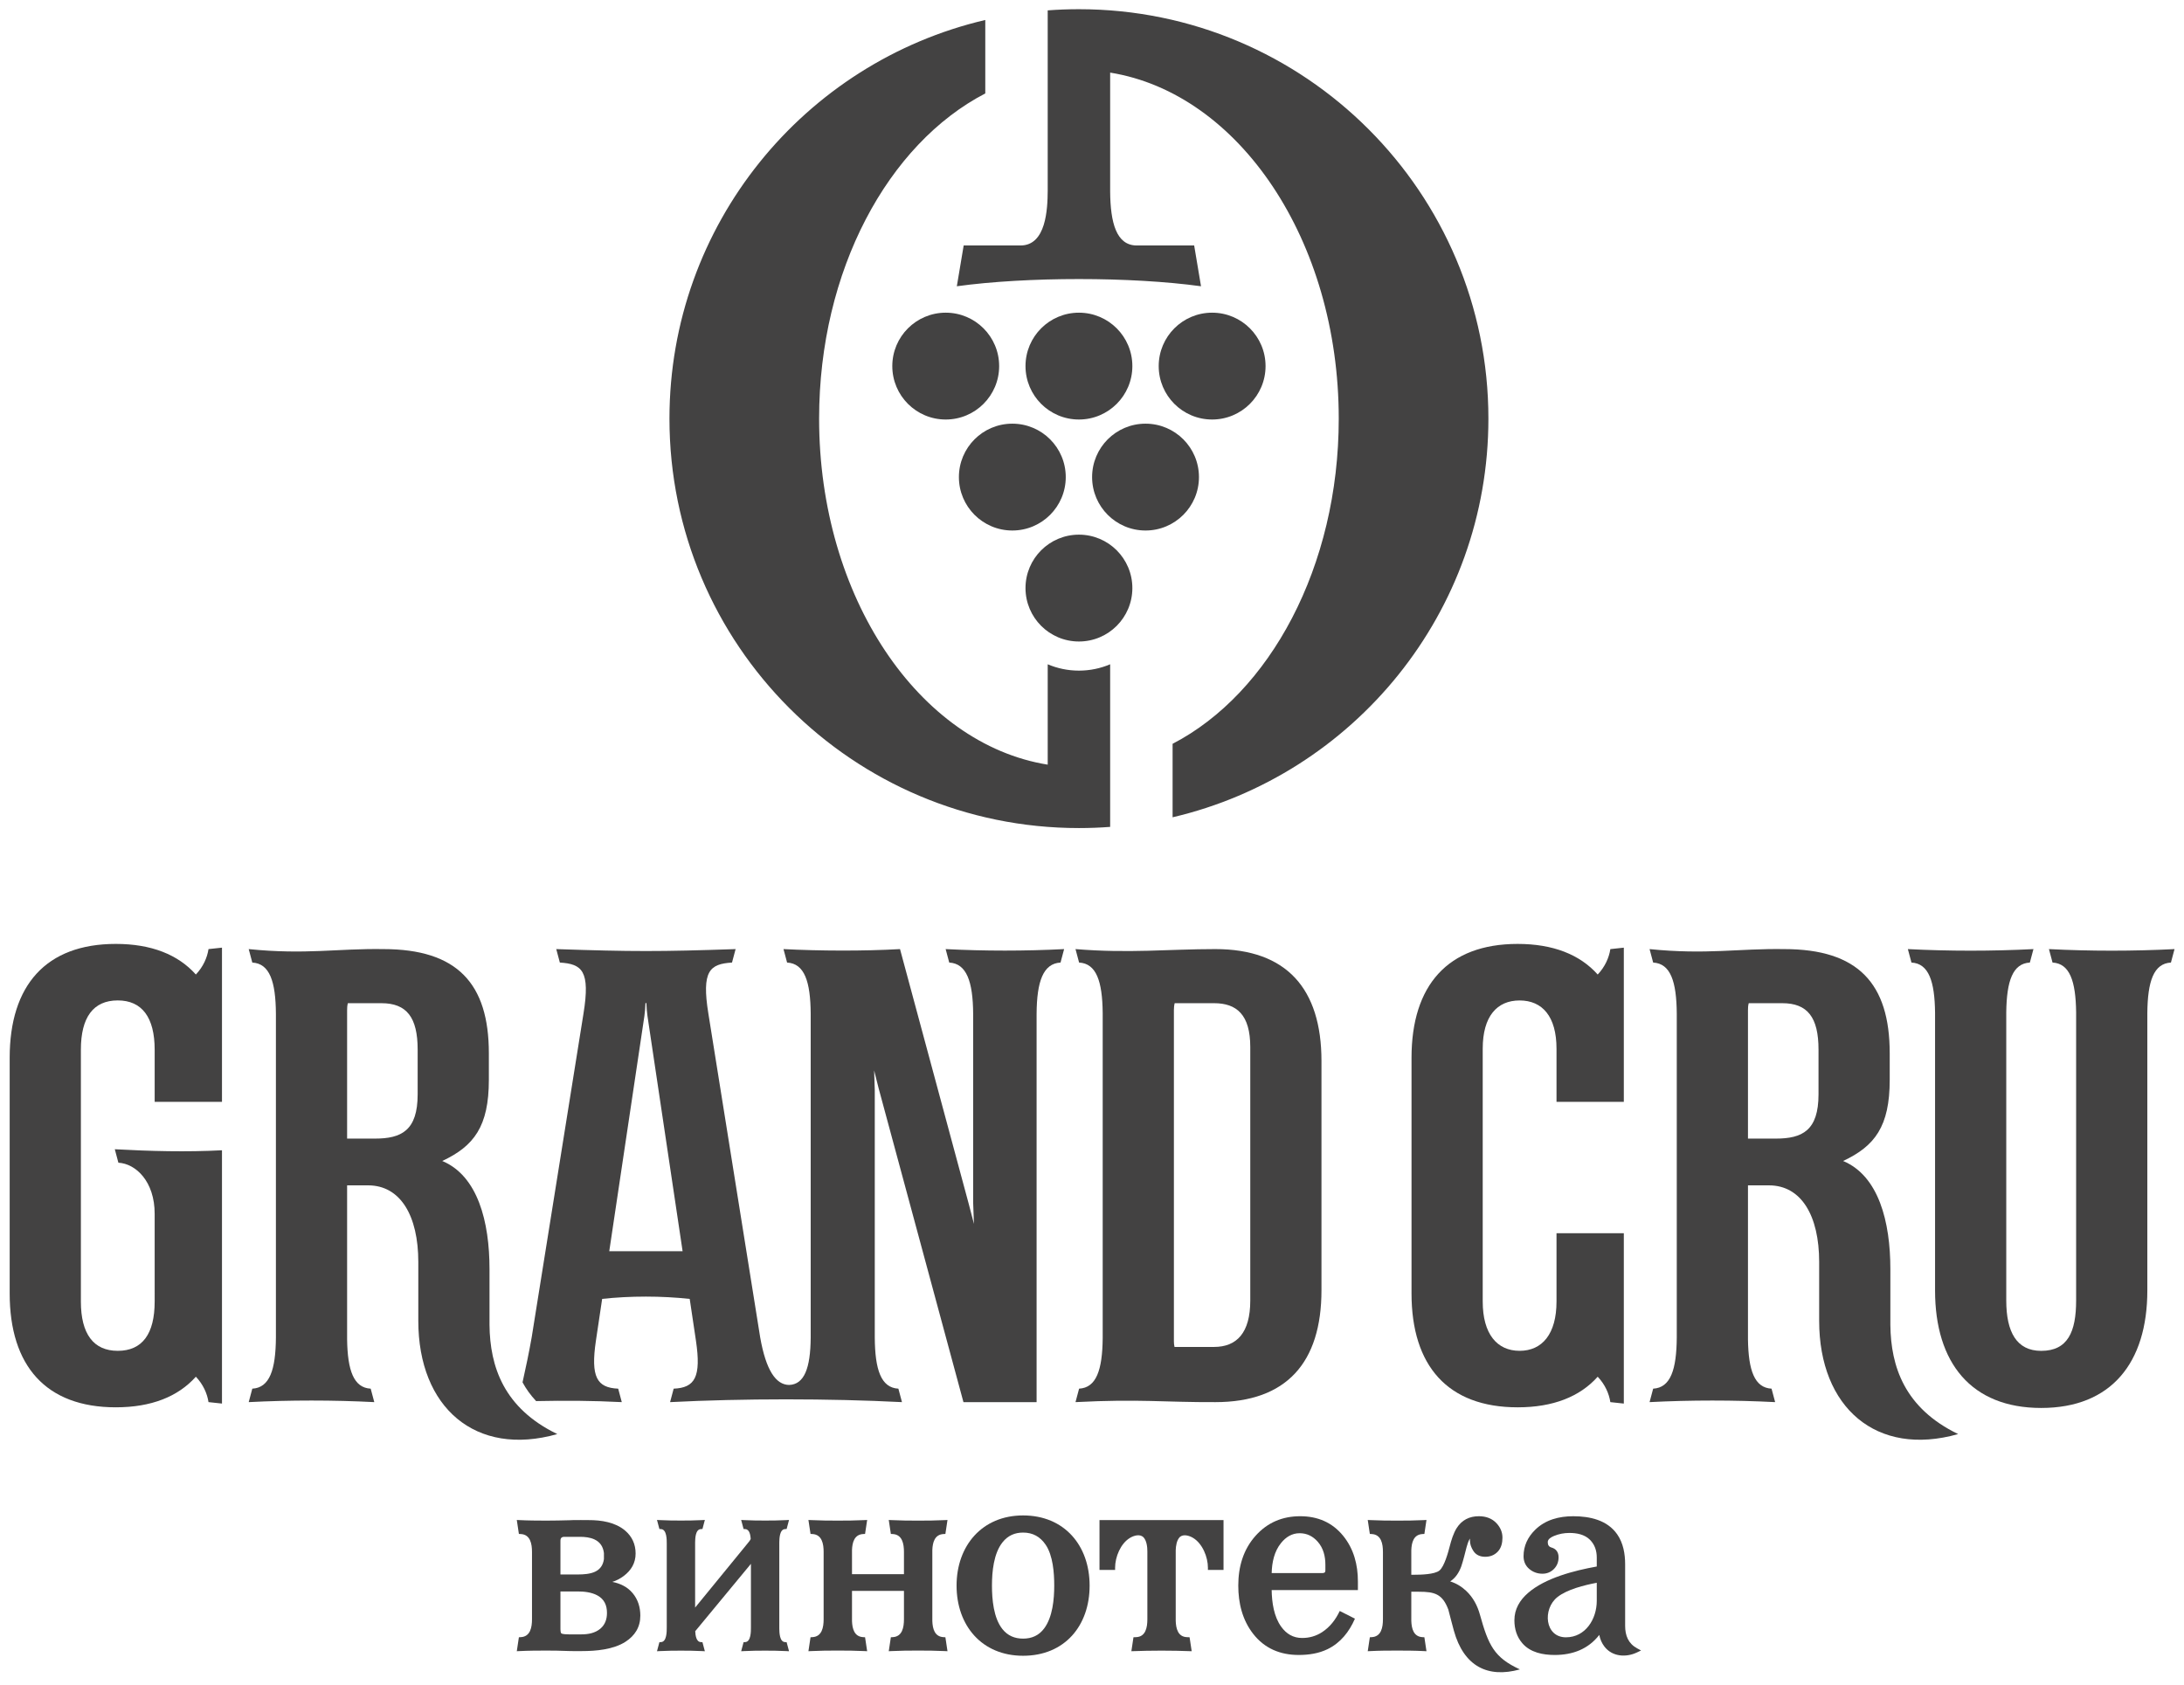 <?xml version="1.0" encoding="UTF-8"?>
<!DOCTYPE svg PUBLIC "-//W3C//DTD SVG 1.1//EN" "http://www.w3.org/Graphics/SVG/1.1/DTD/svg11.dtd">
<!-- Creator: CorelDRAW 2018 (Оценочная версия) -->
<svg xmlns="http://www.w3.org/2000/svg" xml:space="preserve" width="84.497mm" height="65.193mm" version="1.1" style="shape-rendering:geometricPrecision; text-rendering:geometricPrecision; image-rendering:optimizeQuality; fill-rule:evenodd; clip-rule:evenodd"
viewBox="0 0 8449.72 6519.32"
 xmlns:xlink="http://www.w3.org/1999/xlink">
 <defs>
  <style type="text/css">
   <![CDATA[
    .fil1 {fill:#434242}
    .fil0 {fill:#434242;fill-rule:nonzero}
   ]]>
  </style>
 </defs>
 <g id="Layer_x0020_1">
  <g id="_787959040">
   <g>
    <path class="fil0" d="M6022.01 4771.73l0 264.3c0,125.21 -55.09,190.72 -142.76,190.72 -87.64,0 -142.72,-65.51 -142.72,-190.72l0 -978.27c0,-125.21 55.08,-186.7 142.72,-186.7 87.67,0 142.76,61.49 142.76,186.7l0 205.6 260.43 0 0 -596.56 -52.17 5.59c-4.97,33.13 -20.71,68.59 -48.89,98.36 -68.87,-77.18 -172.52,-118.43 -309.63,-118.43 -270.47,0 -410.7,160.29 -410.7,440.74l0 911.56c0,280.47 140.23,440.74 410.7,440.74 137.14,0 240.76,-41.22 309.63,-118.41 28.18,29.8 43.92,65.21 48.89,98.34l52.17 5.59 0 -659.15 -260.43 0z"/>
    <path class="fil0" d="M598.39 5036.03c0,125.21 -47.73,190.78 -142.76,190.78 -93.97,0 -142.72,-65.57 -142.72,-190.78l0 -974.38c0,-125.21 47.97,-190.7 142.72,-190.7 93.56,0 142.76,65.49 142.76,190.7l0 201.71 260.43 0 0 -596.56 -52.17 5.59c-4.97,33.13 -20.7,68.59 -48.89,98.36 -68.87,-77.18 -172.52,-118.43 -309.63,-118.43 -270.47,0 -410.7,160.29 -410.7,440.74l0 911.56c0,280.47 140.23,440.74 410.7,440.74 137.14,0 240.78,-41.25 309.66,-118.43 28.18,29.76 43.89,65.2 48.86,98.33l52.17 5.59 0 -980.07c-136.61,7.28 -279.08,3.5 -414.69,-3.98l13.89 52.12c67.21,3.59 140.62,72.43 140.34,198.09l0.03 339.02z"/>
    <path class="fil0" d="M7486.57 3919.68l0 1073.54c0,280.45 140.22,454.61 410.64,454.64 270.41,-0.03 410.64,-174.19 410.64,-454.64l0 -1073.54c1.16,-123.11 24.62,-191.65 91.3,-195.21l13.9 -52.11c-158.63,8.17 -327.23,8.17 -485.85,0l13.89 52.11c66.16,3.53 89.75,70.99 91.28,192.29l0 1115.29c0,121.55 -32.63,194.87 -135.16,194.87 -95.34,0 -135.17,-73.32 -135.17,-194.87l0 -1115.29c1.53,-121.3 25.13,-188.76 91.28,-192.29l13.9 -52.11c-158.63,8.17 -327.23,8.17 -485.86,0l13.9 52.11c66.68,3.56 90.14,72.1 91.31,195.21z"/>
    <path class="fil0" d="M2056.94 5175.08c-10.53,59.65 -22.34,115.66 -35.29,173.64 13.95,25.87 31.4,50 52.58,72.57 111.63,-2.28 217.16,-1.89 331.4,4l-13.9 -52.11c-82.6,-3.48 -106.98,-45.23 -86.19,-185.67l24.13 -161.66c53.11,-5.78 109.42,-8.89 169.54,-8.89 57.82,0 115.21,3.11 169.22,8.92l24.13 161.63c20.79,140.44 -3.59,182.19 -86.2,185.67l-13.89 52.11c277.8,-14.34 618.93,-14.37 897.18,0l-13.89 -52.11c-67.21,-3.59 -90.5,-73.16 -91.34,-198.1l0 -957.19 -2.5 -76.1 17.79 70.48 327.81 1213.05 282.98 0 0 -1497.39 0.03 -5.36c0.83,-124.94 25.35,-194.51 92.55,-198.1l13.9 -52.11c-150.7,7.75 -307.66,7.75 -458.36,0l13.89 52.11c67.21,3.59 91.73,73.49 92.56,198.43l0 2.92 0 727.75 3 81.97 -19.62 -75.49 -266.36 -987.69c-140.64,8 -310.35,7.23 -450.8,0l13.9 52.11c67.2,3.59 90.5,73.16 91.33,198.1l0 1252.51c-0.81,119.96 -25.38,181.75 -83.49,183.7 -51.34,-0.56 -89.42,-56.68 -111.88,-183.7l-200.4 -1252.51c-27.13,-166.72 5.56,-192.73 91.33,-198.1l13.9 -52.11c-292.2,10.01 -401.66,9.95 -693.87,0l13.9 52.11c85.78,5.37 118.46,31.38 91.33,198.1l-200.4 1252.51zm300.24 -333.81c35.55,-238.4 73.24,-491.33 135.98,-910.36 2.33,-15.62 3.44,-32.55 4.14,-49.62l3.5 0c0.69,17.07 1.81,34 4.14,49.62 62.73,419.03 100.42,671.96 135.97,910.36l-283.73 0z"/>
    <path class="fil0" d="M1067.48 5175.08c-0.83,124.94 -24.13,194.51 -91.33,198.1l-13.9 52.11c158.62,-8.17 327.23,-8.17 485.85,0l-13.9 -52.11c-65.81,-3.51 -89.5,-70.3 -91.25,-190.37l0 -596.28 81.25 0c125.21,0 194.2,117.54 194.2,296.26l0 227.98c0,335.42 221.58,527.79 537.72,438.15 -207.1,-100.25 -260.5,-260.85 -262.25,-422.12l0 -216.41c0,-182.8 -45.08,-360.58 -182.8,-418.17 122.71,-57.59 180.3,-133.61 180.3,-313.91l0 -102.76c0,-270.47 -122.71,-403.19 -408.19,-403.19 -176.58,-2.84 -299.82,22.32 -520.93,0l13.9 52.11c67.2,3.59 90.5,73.16 91.33,198.1l0 1252.51zm408.19 -1293.4c97.65,0 140.23,54.51 140.23,179.72l0 172.77c0,140.26 -62.6,171.44 -165.27,171.44l-107.68 0 0 -496.41c-0.08,-9.45 0.45,-18.21 2.89,-27.52l129.83 0z"/>
    <path class="fil0" d="M6487.29 5175.08c-0.83,124.94 -24.13,194.51 -91.33,198.1l-13.9 52.11c158.62,-8.17 327.23,-8.17 485.85,0l-13.9 -52.11c-65.81,-3.51 -89.5,-70.3 -91.25,-190.37l0 -596.28 81.25 0c125.21,0 194.2,117.54 194.2,296.26l0 227.98c0,335.42 221.58,527.79 537.72,438.15 -207.1,-100.25 -260.5,-260.85 -262.25,-422.12l0 -216.41c0,-182.8 -45.08,-360.58 -182.8,-418.17 122.71,-57.59 180.3,-133.61 180.3,-313.91l0 -102.76c0,-270.47 -122.71,-403.19 -408.19,-403.19 -176.58,-2.84 -299.82,22.32 -520.93,0l13.9 52.11c67.2,3.59 90.5,73.16 91.33,198.1l0 1252.51zm408.19 -1293.4c97.65,0 140.23,54.51 140.23,179.72l0 172.77c0,140.26 -62.6,171.44 -165.27,171.44l-107.68 0 0 -496.41c-0.08,-9.45 0.45,-18.21 2.89,-27.52l129.83 0z"/>
    <path class="fil0" d="M4701.98 5425.32c275.44,0 410.69,-152.76 410.69,-433.24l0 -886.48c0,-280.48 -135.25,-433.24 -410.69,-433.24 -180.03,0 -333.68,17.09 -540.94,0l13.89 52.11c66.68,3.56 90.14,72.08 91.31,195.18l0 1258.32c-1.17,123.11 -24.63,191.65 -91.31,195.21l-13.89 52.11c248.12,-12.84 345.98,1 540.94,0.03zm-5.01 -1543.64c87.64,0 140.23,44.5 140.23,169.69l0 981.04c0,125.22 -52.59,179.33 -140.23,179.33l-152.9 0c-1.61,-6.97 -2.36,-14.59 -2.36,-21.87l0 -1281.51c0,-8.81 0.81,-18.26 3,-26.68l152.26 0z"/>
   </g>
   <g>
    <path class="fil1" d="M6187.45 6326.08c-42.53,54.68 -102.54,77.52 -172.61,77.52 -45,0 -93.66,-9.31 -124.61,-44.86 -22.08,-25.33 -31.16,-56.11 -31.16,-89.44 0,-42.91 20.57,-77.49 52.39,-105.3 66.87,-58.47 179.45,-87.09 266.3,-102.68l0 -34.5c0,-26.36 -7.5,-50.03 -26.38,-68.94 -20.83,-20.86 -51.28,-26.44 -79.67,-26.44 -20.57,0 -40.46,3.78 -59.43,11.69 -9.48,3.96 -24.14,11.49 -24.14,23.59 0,10.97 3.72,18.06 14.54,21.12 18.47,5.21 27.31,19.05 27.31,37.9 0,17.48 -5.73,32.93 -18.12,45.32 -12.16,12.16 -27.11,18.15 -44.27,18.15 -18.99,0 -36.07,-5.96 -50.67,-18.12 -15.33,-12.77 -22.43,-29.82 -22.43,-49.65 0,-39.94 16.17,-73.74 44.45,-101.7 39.85,-39.44 92.94,-52.97 147.77,-52.97 63.96,0 131.68,14.61 170.28,70.28 23.3,33.63 30.51,75.37 30.51,115.54l0 238.2c0,37.85 12.34,68.74 46.6,87.24l15.04 8.14 -15.42 7.39c-42.52,20.45 -95.7,17.17 -126.24,-22.31 -10.35,-13.38 -16.7,-28.68 -20.04,-45.17zm-9.69 -201.85c-48.81,9.31 -114.6,25.69 -152.16,55.36 -58.29,46.1 -49.13,155.68 32.84,155.68 76.3,0 119.32,-71.27 119.32,-141.08l0 -69.96z"/>
    <path class="fil1" d="M4919.96 6152.48c0.81,47.88 8.55,102.59 36.88,141.75 20.04,27.72 46.25,43.63 80.95,43.63 27.78,0 53.44,-7.16 76.8,-22.22 31.09,-20.05 53.11,-49.08 68.76,-82.24l58.79 29.73c-22.05,50.82 -55.62,93.61 -106.12,118.13 -34.35,16.67 -73.24,22.34 -111.11,22.34 -71.47,0 -132.15,-24.84 -176.45,-81.74 -42.01,-53.96 -57.63,-119.15 -57.63,-186.66 0,-71.76 18.68,-138.95 67.17,-193.06 45.75,-51.08 103.84,-75.37 172.26,-75.37 67.11,0 124.03,23.54 166.68,76.22 40.95,50.58 56.69,111.75 56.69,176.1l0 33.39 -333.67 0zm0.05 -65.74l197.19 0c3.09,0 5.79,-0.79 8.29,-2.62 2.04,-1.48 2.3,-6.83 2.3,-9.02l0 -20.39c0,-32.63 -7.53,-64.25 -29.49,-89.21 -18.74,-21.26 -41.66,-32.99 -70.16,-32.99 -29.88,0 -53.03,14.84 -71.62,37.59 -26.62,32.57 -35.46,75.36 -36.51,116.64z"/>
    <path class="fil1" d="M2369.09 6120.89c30.45,5.96 58.09,19.08 78.33,43.2 21.06,25.07 29.94,54.97 29.94,87.52 0,44.1 -20.86,77.44 -57.66,101.05 -46.54,29.94 -113.88,35.9 -167.63,35.9 -32.79,0.7 -65.34,-0.64 -97.83,-1.6l-41.19 -0.35c-34.09,0.12 -68.94,0.23 -102.97,1.95l-10.64 0.52 8.11 -54.01 7.13 -0.38c37.32,-1.86 43.57,-38.17 43.57,-69.23l0 -260.55c0,-31.12 -6.25,-67.31 -43.57,-69.23l-7.13 -0.37 -8.11 -54.02 10.64 0.52c34.03,1.72 68.88,1.83 102.89,1.98l46.1 -0.47 47.71 -1.1 9.6 -0.41c20.47,-0.14 40.95,-0.38 61.23,0 48.4,-0.2 102.79,8.15 140.87,40.52 27.23,23.16 40.64,53.23 40.64,88.9 0,36.71 -17.28,65.42 -46.43,87.12 -13.26,9.91 -27.86,17.51 -43.6,22.54zm-200.77 36.97l0 146.69c0,3.23 0.44,13.76 3.81,15.74 5.56,3.32 21.91,3.61 28.25,3.61l49.36 0c25.89,0 53,-4.95 73.22,-22.23 18.41,-15.7 25.36,-36.94 25.36,-60.76 0,-29.7 -10.5,-53.35 -37.29,-67.84 -22.28,-12.07 -50.29,-15.21 -75.25,-15.21l-67.46 0zm0 -65.74l68.53 0c20.77,0 46.98,-1.77 65.98,-10.91 20.53,-9.89 30.74,-26.82 33.71,-48.55l0.03 -23.27c-3.06,-24.43 -14.25,-42.49 -36.86,-53 -16.81,-7.79 -37.03,-9.91 -55.35,-9.91l-60.1 0c-11.57,0 -15.94,4.39 -15.94,15.97l0 129.67z"/>
    <path class="fil1" d="M4377.2 6389.08l8.11 -54.01 10.19 -0.38c37.34,-1.4 43.54,-38.17 43.54,-69.23l0 -262.03c0,-18.12 -2.5,-41.71 -15.21,-55.47 -14.34,-13.56 -37.47,-6.17 -52.16,2.68 -36.47,21.93 -57.42,74.05 -57.42,115.21l0 8.73 -60.39 0 0 -192.77 479.84 0 0 192.77 -60.38 0 0 -8.73c0,-41.16 -20.98,-93.28 -57.42,-115.21 -14.26,-8.59 -36.86,-15.8 -51.17,-3.55l0.12 -0.15c-12.54,12.71 -15.54,34.59 -16.09,51.23l0 273.43c0.96,29.87 8.64,61.84 43.46,63.09l10.18 0.38 8.12 54.01c-78.31,-2.99 -155.02,-2.99 -233.32,0z"/>
    <path class="fil1" d="M4215.64 6135.2c0,155.54 -96.66,271.48 -257.37,271.48 -159.78,0 -257.37,-116.93 -257.37,-271.48 0,-153.88 98.34,-271.51 257.37,-271.51 159.96,0 257.37,116.64 257.37,271.51zm-136.89 0c0,-48.87 -4.8,-116.24 -33.13,-158.01 -21.09,-31.06 -49.68,-47.18 -87.35,-47.18 -32.35,0 -58.61,11.72 -79,36.94 -35.06,43.4 -41.46,114.7 -41.46,168.25 0,53.03 6.03,125.05 40.47,168.28 20.39,25.62 47.44,36.88 79.99,36.88 34.03,0 61.49,-12.39 81.85,-39.88 32.44,-43.86 38.63,-112.6 38.63,-165.28z"/>
    <path class="fil1" d="M2905.3 6050.93l-215.54 260.72c0.81,15.07 3.46,41.22 21.61,42.15l6.34 0.35 9.31 35.02 -11.95 -0.61c-26.77,-1.37 -53.85,-1.69 -80.64,-1.69 -26.79,0 -53.9,0.32 -80.66,1.69l-11.95 0.61 9.33 -35.02 6.34 -0.35c22.55,-1.16 22.11,-41.92 22.11,-57.1l0.03 -323.03c0,-15.21 0.44,-55.9 -22.14,-57.1l-6.34 -0.35 -9.33 -35.02 11.95 0.61c26.76,1.37 53.87,1.69 80.66,1.69 26.79,0 53.87,-0.32 80.64,-1.69l11.95 -0.61 -9.31 35.02 -6.34 0.35c-21.15,1.11 -21.67,36.92 -22.02,51.4l0 252.31 203.74 -249.22c3.05,-4.05 11.28,-12.8 11.25,-17.84l0 -0.2c-1.28,-13.15 -4.07,-35.52 -21.17,-36.45l-6.34 -0.35 -9.34 -35.02 11.95 0.61c26.76,1.37 53.87,1.69 80.66,1.69 26.8,0 53.88,-0.32 80.64,-1.69l11.95 -0.61 -9.31 35.02 -6.34 0.35c-21.11,1.11 -21.64,36.95 -22.02,51.4l0 334.2c0.38,14.66 0.91,50.55 22.02,51.63l6.34 0.35 9.31 35.02 -11.95 -0.61c-26.76,-1.37 -53.84,-1.69 -80.64,-1.69 -26.79,0 -53.9,0.32 -80.66,1.69l-11.95 0.61 9.34 -35.02 6.34 -0.35c22.54,-1.16 22.1,-41.92 22.1,-57.1l0.03 -245.77z"/>
    <path class="fil1" d="M3296.31 6091.07l201.03 0 0 -86.16c0,-31.09 -6.23,-67.31 -43.55,-69.23l-7.13 -0.37 -8.11 -54.02 10.65 0.52c34.03,1.72 68.88,1.98 102.94,1.98 34.09,0 68.94,-0.26 102.97,-1.98l10.65 -0.52 -8.12 54.02 -7.12 0.37c-34.45,1.78 -42.33,32.44 -43.43,62.02l0 274.83c1.1,29.7 8.98,60.44 43.43,62.16l7.12 0.38 8.12 54.01 -10.65 -0.52c-34.03,-1.72 -68.88,-1.95 -102.97,-1.95 -34.06,0 -68.91,0.23 -102.94,1.95l-10.65 0.52 8.11 -54.01 7.13 -0.38c37.32,-1.86 43.55,-38.17 43.55,-69.23l0 -109.75 -201.03 0 0 116.82c1.1,29.7 8.99,60.44 43.43,62.16l7.12 0.38 8.12 54.01 -10.65 -0.52c-34.03,-1.72 -68.88,-1.95 -102.94,-1.95 -34.09,0 -68.94,0.23 -102.97,1.95l-10.65 0.52 8.12 -54.01 7.12 -0.38c37.32,-1.86 43.58,-38.17 43.58,-69.23l0 -260.55c0,-31.12 -6.26,-67.31 -43.58,-69.23l-7.12 -0.37 -8.12 -54.02 10.65 0.52c34.03,1.72 68.88,1.98 102.97,1.98 34.06,0 68.91,-0.26 102.94,-1.98l10.65 -0.52 -8.12 54.02 -7.12 0.37c-34.44,1.78 -42.33,32.44 -43.43,62.02l0 93.37z"/>
    <path class="fil1" d="M5610.75 6118.85c23.06,7.45 43.83,19.81 62.04,37 26.44,24.93 43.17,56.64 52.85,91.46 32.96,118.36 54.6,166.06 154.72,212.11 -123.82,34.61 -217.23,-11.61 -255.54,-150.18 -7.5,-27.17 -14.22,-54.28 -21.29,-81.07 -22.75,-60.68 -52.74,-69.23 -114.11,-69.23l-29.21 0 0 112.66c0.96,29.87 8.67,61.34 43.46,63.09l7.13 0.38 8.11 54.01 -10.64 -0.52c-34.04,-1.75 -68.88,-1.95 -102.98,-1.95 -34.06,0 -68.91,0.2 -102.94,1.95l-10.65 0.52 8.12 -54.01 7.13 -0.38c37.32,-1.86 43.54,-38.17 43.54,-69.23l0 -260.55c0,-31.09 -6.22,-67.28 -43.54,-69.23l-7.13 -0.37 -8.12 -54.02 10.65 0.52c34.03,1.72 68.88,1.98 102.94,1.98 34.1,0 68.94,-0.26 102.98,-1.98l10.64 -0.52 -8.11 54.02 -7.13 0.37c-34.79,1.78 -42.5,33.19 -43.46,62.81l0 94.71 12.39 0c23.07,0 77.55,-1.02 96.43,-16.29 19.03,-15.36 34.15,-71.41 39.97,-94.13 5.88,-22.84 14.11,-50.03 26.79,-70.08 19.72,-31.12 49.13,-45.93 85.75,-45.93 27.08,0 51.61,8.15 69.84,28.71 13.65,15.42 21.5,33.34 21.5,54.05 0,19.93 -4.33,40.29 -18.76,54.95 -13.03,13.26 -29.35,19.25 -47.91,19.25 -18.65,0 -35.05,-6.28 -45.55,-22.16 -8.23,-12.42 -13.62,-26.27 -13.62,-41.31l0 -6.98c-0.61,0.9 -1.13,1.75 -1.39,2.24 -5.06,8.73 -8.76,21.09 -11.46,30.54 -6.34,24.41 -12.57,50.73 -20.63,74.85 -8.87,24.11 -22.42,45 -42.81,57.94z"/>
   </g>
   <g>
    <path class="fil1" d="M4174.29 35.61c874.92,0 1584.22,709.29 1584.22,1584.22 0,750.23 -521.57,1378.62 -1221.83,1542.52l0 -284.31c376.09,-195.12 642.83,-684.83 642.83,-1258.21 0,-689.95 -386.23,-1258.83 -884.42,-1338.88l0 459.81c0.91,121.24 23.9,207.71 101.45,209.08l223.63 0 26.49 157.79c-269.3,-37.14 -675.44,-37.14 -944.74,0l26.49 -157.79 219.88 0c99.42,0 104.76,-141.31 105.23,-211.99l0 -697.71c39.86,-3.03 80.13,-4.53 120.77,-4.53zm-120.77 2923.09l0 -388.37c37.11,15.78 77.91,24.54 120.77,24.54 42.86,0 83.69,-8.76 120.8,-24.54l0 629.16c-39.86,3.03 -80.16,4.56 -120.8,4.56 -874.92,0 -1584.22,-709.3 -1584.22,-1584.22 0,-750.27 521.6,-1378.65 1221.89,-1542.53l0 284.26c-376.12,195.06 -642.9,684.83 -642.9,1258.27 0,689.95 386.24,1258.82 884.46,1338.87z"/>
    <circle class="fil1" cx="3658.94" cy="1416.55" r="206.7"/>
    <circle class="fil1" cx="3916.62" cy="1846.01" r="206.7"/>
    <circle class="fil1" cx="4174.29" cy="2275.46" r="206.7"/>
    <circle class="fil1" cx="4174.29" cy="1416.55" r="206.7"/>
    <circle class="fil1" cx="4431.96" cy="1846.01" r="206.7"/>
    <circle class="fil1" cx="4689.64" cy="1416.55" r="206.7"/>
   </g>
  </g>
 </g>
</svg>
